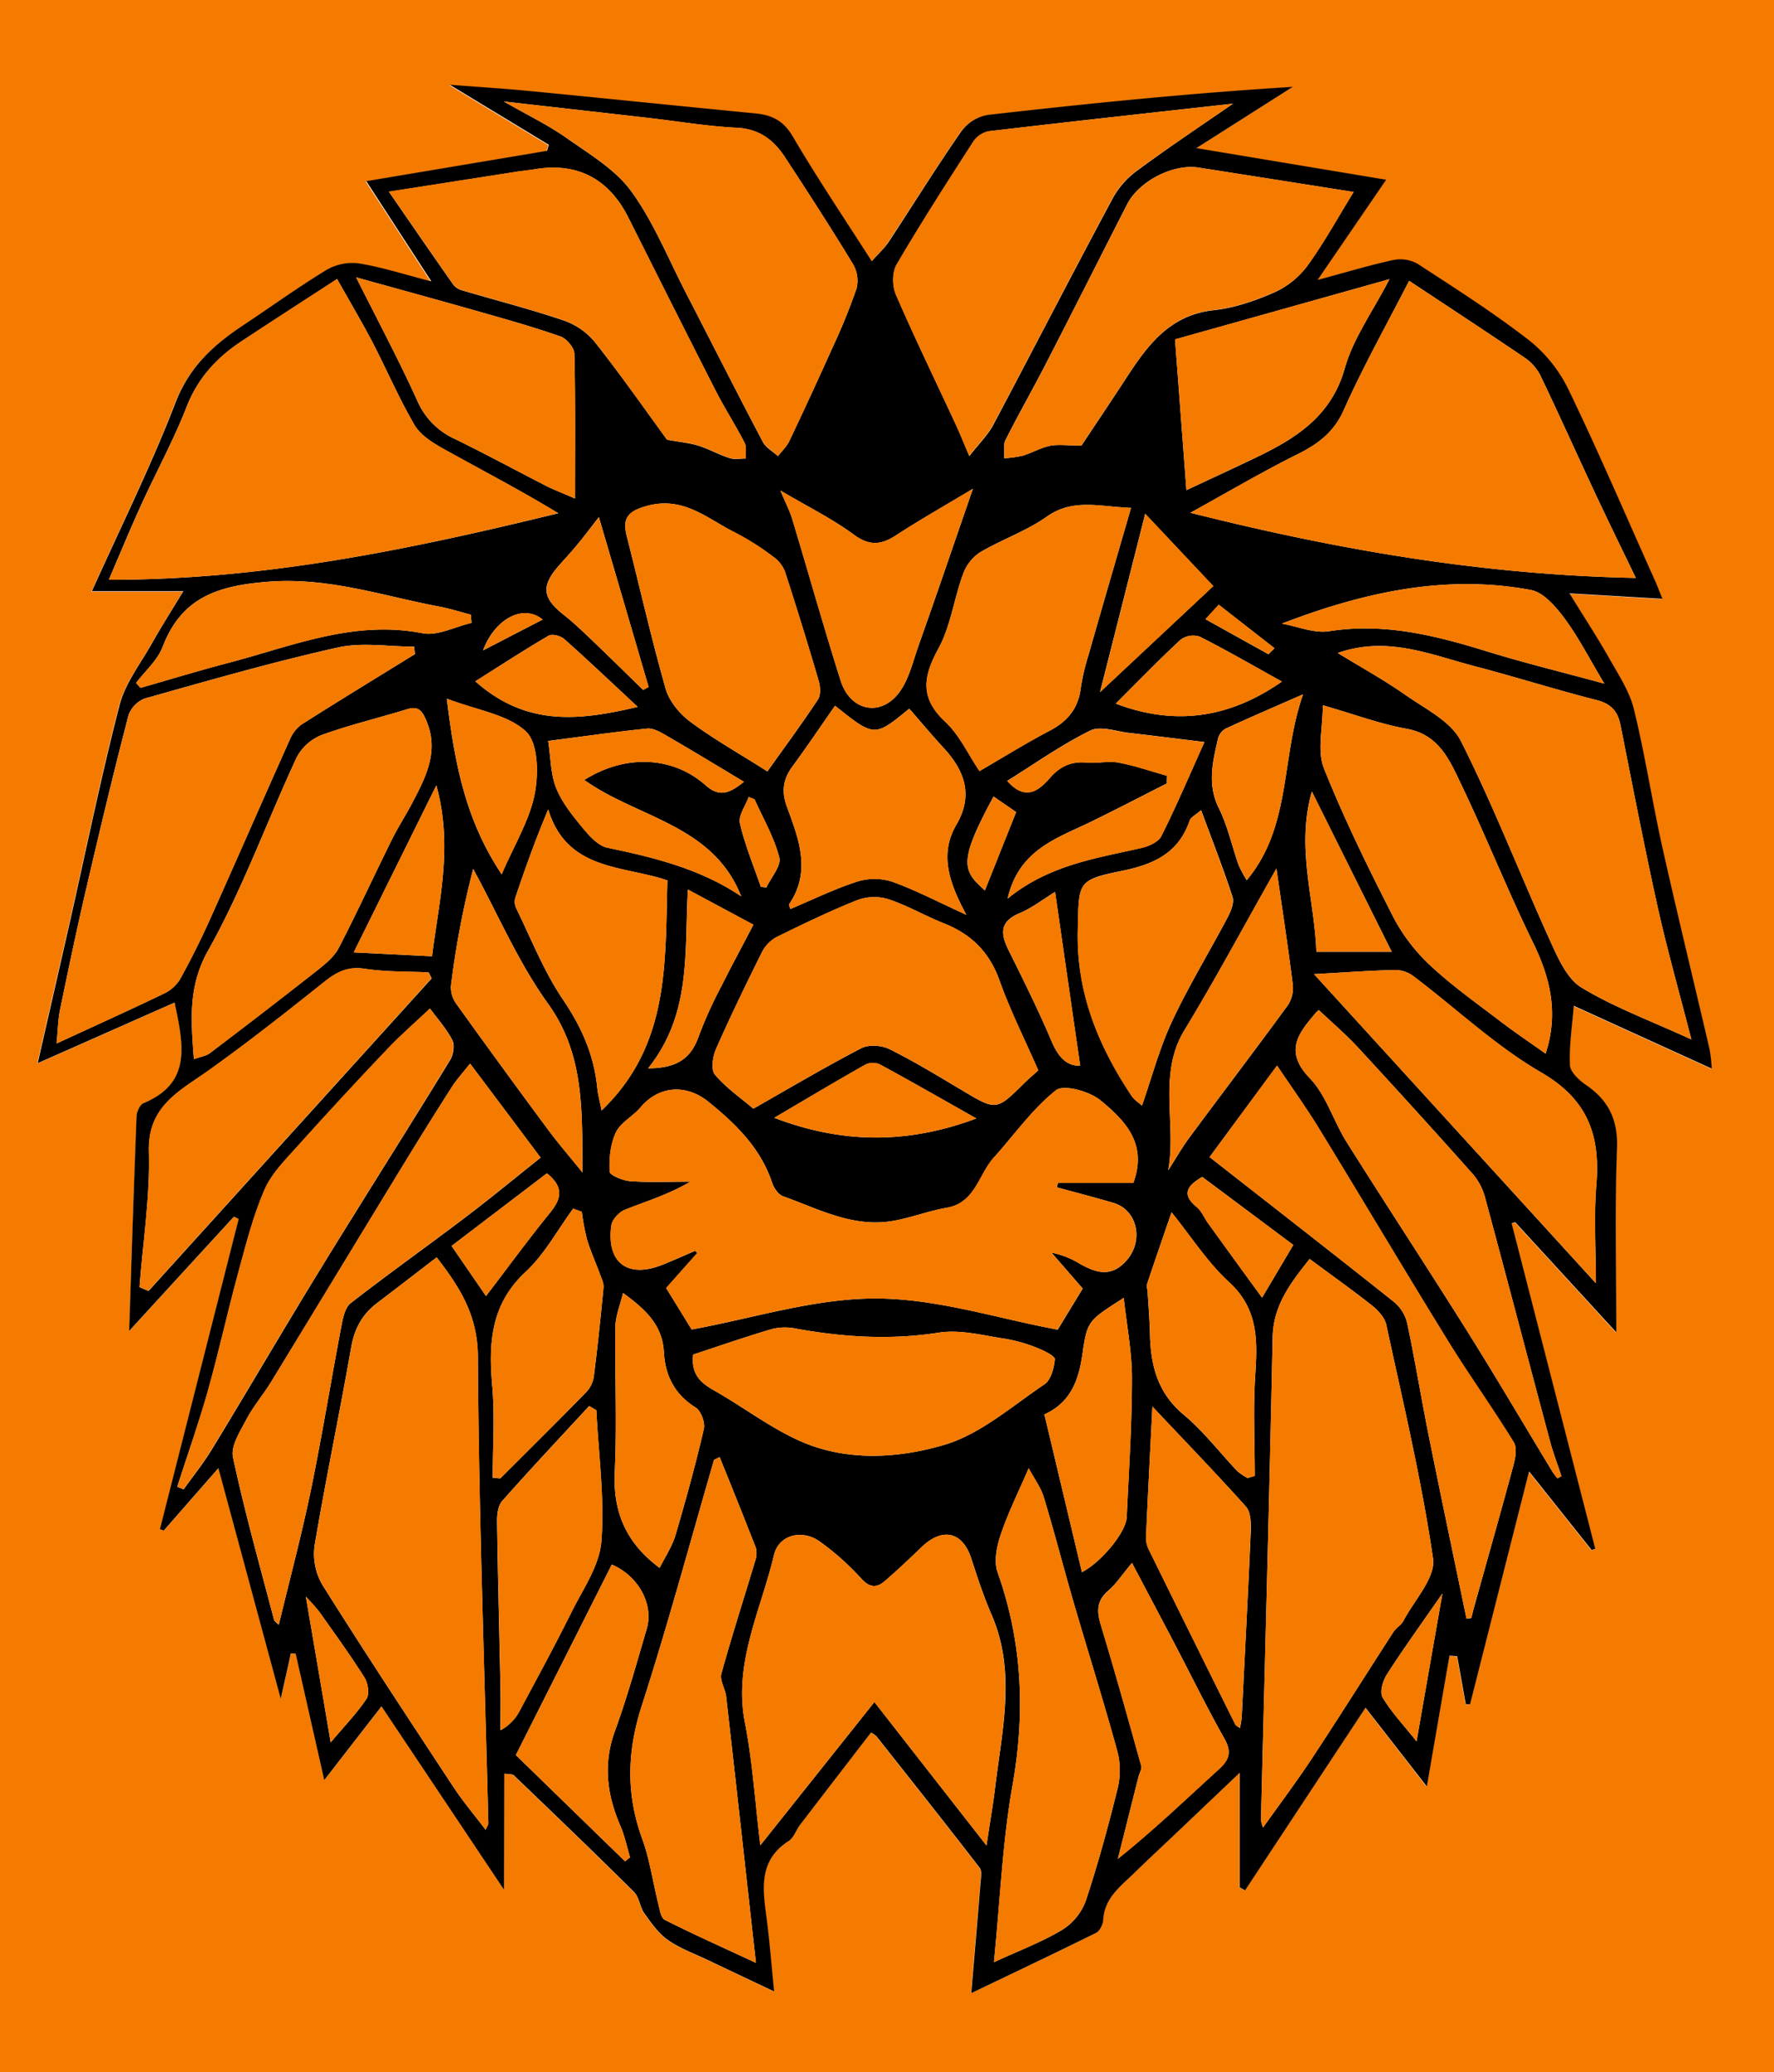 <svg id="Capa_1" data-name="Capa 1" xmlns="http://www.w3.org/2000/svg" viewBox="0 0 589 688"><defs><style>.cls-1{fill:#f47a00;}</style></defs><title>leon naranja megro svg</title><path class="cls-1" d="M966,725H377V37H966ZM544.36,664.48V625.93c1.35.22,2.63,0,3.2.58,13.36,12.82,26.73,25.64,39.86,38.69,1.78,1.77,2,5,3.49,7.18,2.28,3.19,4.68,6.61,7.81,8.8,4,2.8,8.77,4.51,13.24,6.64,7,3.32,14,6.61,22,10.43-.91-9-1.49-16.63-2.49-24.22-1.27-9.67-2.83-19.19,7.27-25.7,1.73-1.11,2.49-3.66,3.85-5.43,7.77-10.16,15.59-20.29,23.53-30.62a8.49,8.49,0,0,1,1.84,1.28c11.47,14.51,22.95,29,34.25,43.64.82,1.06.42,3.19.29,4.8-.95,11.74-2,23.47-3.09,36.82,14.78-7.09,28.15-13.42,41.4-20,1.24-.62,2.32-2.79,2.41-4.29.42-7.35,5.83-11.22,10.39-15.68,4.22-4.14,8.56-8.15,12.85-12.22l22.09-21v38.08l1.76,1,40-60.66,20.36,26.22c2.68-15.52,5.09-29.48,7.51-43.44l2.56.2q1.43,8,2.86,15.94h1.42l19.59-77.31,20.79,26.11,1.18-.44q-13.89-54-27.77-108.06l1.18-.38,33.59,36.59c0-20.82-.53-40.95.23-61,.36-9.55-2.77-16-10.37-21.18-2.28-1.54-5.15-4.25-5.26-6.55-.3-6.29.72-12.64,1.27-19.7l45.82,20.88a56.33,56.33,0,0,0-.7-6.33c-5.27-22.61-10.78-45.17-15.85-67.82-3.35-15-5.64-30.26-9.3-45.18-1.45-5.91-5.06-11.36-8.12-16.78-4-7-8.42-13.81-13.28-21.71l30.75,1.83c-1.16-2.84-1.84-4.65-2.63-6.4-9.4-21-18.48-42.11-28.44-62.82a47.42,47.42,0,0,0-13-16.45c-11.9-9.25-24.67-17.39-37.32-25.62a11.8,11.8,0,0,0-8.1-1.17c-7.83,1.68-15.51,4-25,6.58,8.08-11.81,15.11-22.07,22.76-33.26l-63-10.5,32-20.34c-34.33,2.12-67.88,5.51-101.38,9.33a13.89,13.89,0,0,0-8.66,5.42c-8.29,12-16,24.39-24,36.55-1.53,2.33-3.68,4.25-5.76,6.6-9.13-14.28-18.1-27.59-26.21-41.41-3.08-5.25-6.89-7.14-12.43-7.67-25-2.4-49.91-5-74.87-7.43-8.16-.8-16.36-1.3-26.59-2.09l32.9,19.94-.61,2-60,10.07c7.43,11.46,14.11,21.74,21.6,33.28-9.37-2.41-16.7-4.8-24.22-6a17.11,17.11,0,0,0-10.64,2.26c-9.49,5.78-18.52,12.32-27.79,18.47-9.76,6.46-17.7,13.72-22.24,25.49-8.2,21.26-18.38,41.75-27.79,62.68h30.36c-3.87,6.4-7.27,11.73-10.37,17.23-3.83,6.78-8.92,13.31-10.81,20.64-6.13,23.69-11,47.71-16.41,71.6-3.46,15.32-7,30.63-10.76,47.23L435,369.88c2.87,13.89,5.9,26.67-10.34,33.44-1.19.5-2.23,2.83-2.29,4.34-.9,23.15-1.63,46.3-2.46,71.26,12.33-13.46,23.56-25.71,34.79-37.95l1.57.78q-13.08,51.5-26.15,103l1.27.46,18.14-20.73c7.13,26.35,13.8,51,20.71,76.59,1.27-5.74,2.31-10.42,3.34-15.1l1.61.1c3.11,13.77,6.23,27.54,9.5,42,6.36-8.21,12.44-16.06,19-24.51Z" transform="translate(-377 -37)"/><path d="M544.36,664.48l-40.7-60.94c-6.56,8.45-12.64,16.3-19,24.51-3.27-14.47-6.39-28.24-9.5-42l-1.61-.1c-1,4.68-2.07,9.36-3.34,15.1-6.91-25.55-13.58-50.24-20.71-76.59l-18.14,20.73-1.27-.46q13.07-51.48,26.15-103l-1.57-.78c-11.23,12.24-22.46,24.49-34.79,37.95.83-25,1.56-48.11,2.46-71.26.06-1.51,1.1-3.84,2.29-4.34,16.24-6.77,13.21-19.55,10.34-33.44L389.52,390c3.78-16.6,7.3-31.91,10.76-47.23,5.39-23.89,10.28-47.91,16.41-71.6,1.89-7.33,7-13.86,10.81-20.64,3.1-5.5,6.5-10.83,10.37-17.23H407.51c9.41-20.93,19.59-41.42,27.79-62.68,4.54-11.77,12.48-19,22.24-25.49,9.27-6.15,18.3-12.69,27.79-18.47A17.11,17.11,0,0,1,496,124.43c7.52,1.2,14.85,3.59,24.22,6-7.49-11.54-14.17-21.82-21.6-33.28l60-10.07.61-2-32.9-19.94c10.23.79,18.43,1.29,26.59,2.09,25,2.43,49.91,5,74.87,7.43,5.54.53,9.35,2.42,12.43,7.67,8.11,13.82,17.08,27.13,26.21,41.41,2.08-2.35,4.23-4.27,5.76-6.6,8-12.16,15.68-24.58,24-36.55a13.89,13.89,0,0,1,8.66-5.42c33.5-3.82,67-7.21,101.38-9.33l-32,20.34,63,10.5c-7.65,11.19-14.68,21.45-22.76,33.26,9.54-2.56,17.22-4.9,25-6.58a11.8,11.8,0,0,1,8.1,1.17c12.65,8.23,25.42,16.37,37.32,25.62a47.42,47.42,0,0,1,13,16.45c10,20.71,19,41.84,28.44,62.82.79,1.75,1.47,3.56,2.63,6.4L898.09,234c4.86,7.9,9.29,14.68,13.28,21.71,3.06,5.42,6.67,10.87,8.12,16.78,3.66,14.92,6,30.17,9.3,45.18,5.07,22.65,10.58,45.21,15.85,67.82a56.33,56.33,0,0,1,.7,6.33l-45.82-20.88c-.55,7.06-1.57,13.41-1.27,19.7.11,2.3,3,5,5.26,6.55,7.6,5.17,10.73,11.63,10.37,21.18-.76,20.08-.23,40.21-.23,61l-33.59-36.59-1.18.38q13.89,54,27.77,108.06l-1.18.44-20.79-26.11-19.59,77.31h-1.42q-1.42-8-2.86-15.94l-2.56-.2c-2.42,14-4.83,27.92-7.51,43.44L830.38,604l-40,60.66-1.76-1V625.59l-22.09,21c-4.29,4.07-8.63,8.08-12.85,12.22-4.56,4.46-10,8.33-10.39,15.68-.09,1.5-1.17,3.67-2.41,4.29-13.25,6.57-26.62,12.9-41.4,20,1.13-13.35,2.14-25.08,3.09-36.82.13-1.61.53-3.74-.29-4.8-11.3-14.64-22.78-29.13-34.25-43.64a8.49,8.49,0,0,0-1.84-1.28c-7.94,10.33-15.76,20.46-23.53,30.62-1.36,1.77-2.12,4.32-3.85,5.43-10.1,6.51-8.54,16-7.27,25.7,1,7.59,1.58,15.25,2.49,24.22-8.06-3.82-15.05-7.11-22-10.43-4.47-2.13-9.24-3.84-13.24-6.64-3.13-2.19-5.53-5.61-7.81-8.8-1.53-2.14-1.71-5.41-3.49-7.18-13.13-13.05-26.5-25.87-39.86-38.69-.57-.55-1.85-.36-3.2-.58ZM753.28,429.76c4.87-13.18-3-20.88-10.88-27.41-3.65-3-12.22-5.4-14.81-3.34-7.88,6.26-13.88,14.87-20.72,22.47-5,5.61-6,14.87-15.55,16.53-6.08,1.06-12,3.36-18,4.39-13.14,2.23-24.57-4-36.34-8.22-1.55-.55-3-2.68-3.59-4.39-3.84-11.58-12-19.54-21.21-27-7.3-5.87-16.32-5.41-22.49,1.88-2.52,3-6.59,5-8.18,8.3-1.84,3.84-2.29,8.65-2.09,13,0,1.23,4.43,3.05,6.92,3.22,6.6.45,13.25.15,19.87.15-7.26,4.3-14.6,6.49-21.69,9.31-2,.78-4.27,3.29-4.54,5.26-1.68,12.44,5.51,17.72,17.19,12.94,3.57-1.46,7.08-3,10.62-4.54l.72.73-10.33,11.62c3.36,5.45,6.25,10.15,8.47,13.77,20.27-3.69,40.67-10.31,61.07-10.3s40.63,6.69,60.46,10.35l8.3-13.64c-3-3.47-6.67-7.69-10.34-11.92a28.09,28.09,0,0,1,9.38,3.68c5.49,3.09,10.54,4.67,15.63-1.23,5.63-6.51,3.51-16.66-4.54-19-6.2-1.83-12.47-3.44-18.71-5.15l.35-1.45ZM413.14,229.49c51.72.06,100.47-10.17,149.22-22.07-12.72-7.74-25.63-14.42-38.33-21.5-3.54-2-7.48-4.49-9.42-7.82-5.19-8.89-9.26-18.44-14-27.59-3.69-7-7.77-13.89-11.69-20.86-11.09,7.22-21.45,13.89-31.74,20.68C449,155.74,442.7,162.53,439,172c-4.3,11-10,21.45-14.93,32.22C420.39,212.29,417,220.46,413.14,229.49Zm359.09-22.24c49.39,12.45,97.6,20.64,147.89,21.64-4.59-9.53-9.11-18.72-13.45-28-6.17-13.16-12.09-26.44-18.39-39.53a16.05,16.05,0,0,0-5.41-5.83c-12.23-8.31-24.6-16.4-38-25.29-7.43,14.49-15.23,28.38-21.69,42.86-3.34,7.51-8.6,11.34-15.46,14.77C796.08,193.67,784.86,200.29,772.23,207.25Zm-234,437.31c.56-1.34.91-1.77.9-2.2-1.27-51.65-3.19-103.3-3.47-154.95-.07-13.72-6-23-13.68-32.93-6.71,5.14-13.16,10.13-19.65,15.06-5,3.75-7.63,8.51-8.74,14.81-3.85,22-8.46,43.85-12.15,65.86a20.46,20.46,0,0,0,2.63,13.07c14.21,22.61,28.91,44.91,43.59,67.22C530.74,635.16,534.38,639.45,538.25,644.56ZM811.82,455c-6.13,7.77-12.06,15.22-12.28,26-1.09,53.41-2.56,106.82-3.87,160.22a9.81,9.81,0,0,0,.69,2.54c5.72-8,11.31-15.47,16.42-23.22,9.11-13.81,17.89-27.83,26.88-41.71.9-1.39,2.59-2.3,3.34-3.73,3.59-6.85,10.71-14.34,9.8-20.61-3.8-26.07-9.95-51.81-15.52-77.6-.51-2.37-2.66-4.77-4.68-6.37C826.05,465.33,819.2,460.48,811.82,455ZM704.54,649.75c1.16-7.77,2.18-13.58,2.89-19.42,2.29-19.1,7-38.22-1.19-57.16-2.6-6-4.69-12.33-6.71-18.6-2.9-9-9.57-10.61-16.55-3.88-3.93,3.79-7.91,7.52-12,11.1-2.78,2.43-5.14,2.53-8.06-.71a87.22,87.22,0,0,0-13.72-12.24c-5.83-4.19-13.63-2.29-15.22,4.46-4.32,18.36-13.55,35.81-9.62,55.81,2.49,12.68,3.29,25.69,5.09,40.57l37.88-47.57C679.33,617.51,691.32,632.85,704.54,649.75ZM514.77,254.18l-.28-2.48c-8.47,0-17.29-1.52-25.37.29-21.52,4.81-42.75,10.94-64,16.91a9.28,9.28,0,0,0-5.46,5.62c-5,19.15-9.58,38.39-14.06,57.66-3.1,13.29-5.89,26.65-8.65,40-.7,3.41-.74,6.95-1.17,11.28,12.79-5.9,24.28-11.1,35.63-16.56a12.48,12.48,0,0,0,5.36-4.77q5.36-9.67,9.9-19.79c8.91-19.85,17.6-39.8,26.5-59.66a12,12,0,0,1,3.93-5.13C489.57,269.64,502.19,261.94,514.77,254.18Zm306.39-.37c7.92,4.86,15.48,9,22.51,13.95,6.57,4.6,15.07,8.74,18.37,15.28,10.9,21.61,19.64,44.29,29.65,66.36,2.57,5.67,5.56,12.55,10.41,15.5,10.83,6.57,22.94,11,36.46,17.22-4.06-15.82-8-29.71-11.15-43.79-4.45-20.09-8.35-40.31-12.36-60.5-.92-4.59-3.07-7.14-7.9-8.37-13.7-3.49-27.19-7.78-40.86-11.35C851.83,254.33,837.57,248.05,821.16,253.81ZM544.29,70.7c7.94,4.56,14.77,7.84,20.87,12.15,7.59,5.36,16.16,10.41,21.44,17.68,7.44,10.25,12.3,22.4,18.17,33.77,8.5,16.45,16.85,33,25.47,49.36,1,2,3.35,3.21,5.06,4.79,1.28-1.67,2.89-3.18,3.77-5q7.26-15.3,14.21-30.76a208.46,208.46,0,0,0,8.13-19.95,10.91,10.91,0,0,0-1.21-8.05c-7.29-12-14.91-23.79-22.6-35.52-3.74-5.7-8.58-9.4-16.05-9.75-9.39-.45-18.72-2-28.08-3.12C577.61,74.46,561.75,72.68,544.29,70.7Zm242.07.73c-27.87,3.1-54.48,6-81.07,9.16a8.24,8.24,0,0,0-5.11,3.47c-8.69,13.49-17.37,27-25.47,40.84-1.49,2.54-1.45,7.11-.23,9.92,6.3,14.52,13.22,28.77,19.89,43.14,1.39,3,2.62,6.11,4.48,10.46,3.25-4.18,6.13-6.95,7.91-10.3,13.39-25.24,26.46-50.65,40-75.85a28.59,28.59,0,0,1,8.32-9C764.92,86,775.14,79.18,786.36,71.43Zm-64.62,321c-4.62-10.57-9.38-20-12.93-30-3.36-9.35-9.37-15.25-18.37-18.83-6.21-2.47-12.06-5.91-18.37-8a16.14,16.14,0,0,0-10.3.22c-9.19,3.64-18.13,8-27,12.34a11.78,11.78,0,0,0-4.83,5.07c-5.27,10.6-10.45,21.25-15.22,32.09-1.09,2.49-1.73,6.81-.36,8.46,3.5,4.25,8.24,7.47,12.76,11.33,12.07-6.85,23.77-13.8,35.82-20.06,2.47-1.29,6.77-1,9.37.29,8.19,4.06,16,8.84,23.9,13.54,11.58,6.92,11.52,7,20.85-2.24C718.8,394.91,720.68,393.35,721.74,392.4ZM598.47,183c4.32.79,7.49,1.06,10.45,2,3.52,1.11,6.81,3,10.33,4.1,1.63.53,3.55.14,5.34.16-.09-1.76.36-3.81-.38-5.25-3-5.86-6.62-11.43-9.61-17.3-9.77-19.13-19.37-38.33-29-57.51-6.47-12.89-17-18.36-31-16-2,.33-3.94.51-5.9.81l-42.57,6.65c7.58,11,14.49,21.07,21.52,31.06a6.09,6.09,0,0,0,3.15,1.79c11.16,3.3,22.46,6.19,33.46,9.93a23.29,23.29,0,0,1,10.29,7.2C583.2,161.56,591.24,173.07,598.47,183Zm137.55,2c4.29-6.45,9.92-14.81,15.42-23.26,6.95-10.65,14.35-20.22,28.59-21.75,6.78-.73,13.59-3.07,19.89-5.82A28.05,28.05,0,0,0,811,125.34c5.58-7.68,10.17-16.09,15.42-24.6-17.3-2.73-34.39-5.43-51.49-8.1-8.4-1.32-19.75,4.47-23.69,12.17-9,17.6-17.87,35.27-26.92,52.84-4.38,8.53-9.16,16.86-13.47,25.43-.84,1.67-.33,4-.45,6.07a37.54,37.54,0,0,0,6.13-.84c3.06-.92,5.93-2.62,9-3.27C728.27,184.48,731.16,184.93,736,184.93ZM441.36,388.67c2.32-.84,4.09-1.06,5.32-2q18-13.65,35.74-27.55c2.67-2.11,5.56-4.5,7.07-7.42,6.12-11.83,11.68-23.94,17.59-35.88,2.16-4.35,4.84-8.44,7.08-12.76,4.37-8.41,8.61-16.79,4.4-26.76-1.39-3.27-2.57-5-6.44-3.81-9.46,2.93-19.15,5.2-28.44,8.6a16,16,0,0,0-8.24,7.52c-9.89,21.3-17.91,43.59-29.34,64C439.44,364.5,440.4,375.39,441.36,388.67ZM615.93,520.79l-1.85.91c-7.93,27.24-15.31,54.67-24,81.66-4.86,15.06-5.27,29.29.13,44.11,2.53,6.95,3.55,14.44,5.36,21.66.47,1.87.85,4.65,2.14,5.3,9.34,4.72,18.91,9,30.28,14.29-3.43-30.76-6.61-59.6-9.89-88.43-.29-2.57-2.2-5.36-1.59-7.57,3.46-12.59,7.49-25,11.24-37.54a7.29,7.29,0,0,0,.19-4.32C624,540.79,620,530.8,615.93,520.79ZM707,688.5c8.47-3.91,15.92-6.71,22.64-10.73a19.2,19.2,0,0,0,7.83-9.57c4.1-12.32,7.51-24.89,10.63-37.5a25.18,25.18,0,0,0-.11-12.17c-4.55-16.57-9.72-33-14.53-49.47-3.39-11.66-6.4-23.43-9.92-35-1-3.23-3.15-6.1-5-9.56-3.44,8-6.86,14.84-9.27,22-1.31,3.89-2.36,8.87-1.07,12.49,8.25,23.26,9.27,46.61,4.95,70.9C709.82,648.79,709.06,668.19,707,688.5ZM816.19,271.16c0,7.7-1.93,15.14.36,20.89,6.75,16.92,14.84,33.34,23.13,49.59a59.87,59.87,0,0,0,12.38,16.07c7.21,6.72,15.33,12.46,23.18,18.46,4.91,3.75,10.06,7.19,14.93,10.66,4.42-13.51,1.53-25.23-4.27-37.07-8.43-17.23-15.52-35.13-23.81-52.44-3.8-7.92-7.32-16.44-18.1-18.36C835.31,277.41,826.92,274.25,816.19,271.16Zm-283.13,119c-2.28,2.9-4.41,5.22-6.08,7.83q-8.57,13.4-16.83,27c-14.42,23.62-28.74,47.3-43.17,70.91-2.56,4.18-5.84,8-8.11,12.28-2.09,4-5.32,8.92-4.52,12.67,3.86,18.09,8.9,35.92,13.59,53.82.19.73,1.1,1.26,1.62,1.82,3.65-15.17,7.59-29.87,10.66-44.74,3.76-18.21,6.72-36.58,10.2-54.85.49-2.57,1.24-5.85,3.06-7.26,12.46-9.67,25.32-18.82,37.9-28.35,8.39-6.35,16.51-13.07,25.11-19.91C548.61,410.83,541.24,401,533.06,390.12Zm98.7-97c5.88-8.26,11.55-15.93,16.8-23.89,1-1.49.83-4.27.26-6.19q-5.33-18.21-11.2-36.28a10.65,10.65,0,0,0-3.82-4.88,87.47,87.47,0,0,0-12.55-8C612,209.37,604,201.57,591.71,205c-6.49,1.81-8.09,4.21-6.58,10.15C589.42,232,593.25,249,598,265.67c1.17,4.12,4.6,8.28,8.11,10.91C613.64,282.2,621.88,286.84,631.76,293.11ZM423.32,464.36l3,1.28,94-103.78-1-2c-7.07-.34-14.22-.12-21.18-1.2-5.53-.86-9.23,1-13.34,4.26-12.55,10-25.2,20-38.27,29.33-9.77,7-20.52,11.87-20.07,27.23C426.82,434.38,424.46,449.39,423.32,464.36Zm329.2-258.72c-10.71-.45-19.35-3.21-28,2.92-6.81,4.8-15,7.6-22.22,11.89a14.51,14.51,0,0,0-5.56,7.2c-3,8.16-4.08,17.21-8.16,24.68-5.08,9.31-6.22,16.38,2.27,24.3,4.72,4.4,7.59,10.79,11.37,16.38,8.29-4.81,15.6-9.39,23.22-13.36,6-3.12,9.56-7.41,10.4-14.19a71.84,71.84,0,0,1,2.53-10.86C742.91,238.64,747.57,222.7,752.52,205.64ZM863.91,574.46l1.59-.24c.3-1.19.58-2.39.91-3.58,4.37-15.67,8.83-31.32,13.05-47,.67-2.46,1.3-5.88.15-7.74-7.07-11.47-15-22.44-22-33.91-14.37-23.29-28.32-46.83-42.61-70.17-4.28-7-9.08-13.69-14-21L778.6,421.18c21.08,16.5,41.36,32.27,61.45,48.27a13.09,13.09,0,0,1,4.2,7.06c2.61,12.37,4.64,24.87,7.13,37.27C855.45,534,859.72,554.24,863.91,574.46ZM607.15,486.74c-.76,6.31,2.26,9.27,6.79,11.83,9.68,5.47,18.66,12.43,28.75,16.91,15.4,6.82,32.42,5.77,47.68,1.29,12.11-3.55,22.61-12.87,33.45-20.18,2.12-1.44,3.13-5.37,3.41-8.27.09-1-3.35-2.78-5.42-3.59a49.45,49.45,0,0,0-10.67-3.16c-7.45-1.09-15.22-3.23-22.42-2.11-16,2.49-31.58,1.54-47.28-1.3a18.11,18.11,0,0,0-8.06.09C624.62,480.82,616,483.84,607.15,486.74Zm-171.3,43.9,2.12.86c3.09-4.33,6.45-8.5,9.21-13,9.54-15.64,18.82-31.42,28.28-47.1q9.38-15.53,19-30.94c10.66-17.17,21.46-34.25,32-51.5,1.08-1.77,1.59-4.95.72-6.61-2-3.87-5-7.2-7.41-10.47-4.88,4.61-9.72,8.79-14.1,13.41q-15,15.83-29.64,32.05c-4.12,4.6-8.8,9.22-11.19,14.71-3.81,8.79-6.18,18.25-8.71,27.54-3.59,13.18-6.51,26.54-10.21,39.68C442.9,509.81,439.21,520.18,435.85,530.64Zm377.43-170.2,93.58,102.62c0-11.44-.7-22.17.16-32.76,1.33-16.37-2.87-28.26-18.32-37.22-15.05-8.72-28-21-42-31.64a10.57,10.57,0,0,0-6-2.38C832.39,359.21,824.05,359.84,813.28,360.44Zm80.85,167.42,1.3-.76c-1.27-3.85-2.75-7.64-3.79-11.54-7.21-26.94-14.27-53.92-21.54-80.84a19.82,19.82,0,0,0-4-7.79q-18.9-21.24-38.21-42.12c-4.06-4.41-8.65-8.32-13-12.43a7,7,0,0,0-.83.68c-5.74,6.77-11,12.78-2.18,21.94,5.48,5.69,7.86,14.25,12.21,21.17,13.2,21,26.83,41.72,40,62.73,9.7,15.47,18.95,31.23,28.41,46.84A22.11,22.11,0,0,0,894.13,527.86ZM654.25,271.32c-4.92,7.05-9.44,13.77-14.23,20.29-3.06,4.17-3.58,8.28-1.78,13.16,3.92,10.68,8.24,21.48.75,32.49-.15.22.22.81.44,1.54,7.29-3.06,14.41-6.55,21.87-9a19.42,19.42,0,0,1,11.66-.15c7.83,2.76,15.24,6.69,24.86,11.07-5.76-10.75-9-20.16-3.24-30,5.64-9.66,2.72-17.79-4.24-25.35-3.93-4.27-7.65-8.72-11.45-13.08C667.33,281.78,667.33,281.78,654.25,271.32ZM756.16,404.08c3.38-9.7,5.86-19.21,10-28,5.51-11.78,12.35-22.94,18.42-34.46,1.08-2,2.27-4.9,1.65-6.81-3.07-9.48-6.73-18.77-10.43-28.82-1.79,1.57-3.39,2.29-3.78,3.42-3.75,10.94-12,14.61-22.77,16.79-14.83,3-14,3.89-14.39,19.61-.52,20.66,6.78,38.41,17.9,55.08C753.57,402.21,755.05,403.08,756.16,404.08Zm-260.92-275c7.34,14.67,14.28,27.63,20.32,41a24.66,24.66,0,0,0,12.59,12.72c10.2,5,20.18,10.4,30.29,15.58,2.23,1.14,4.59,2,9.46,4.15,0-17.44.18-32.79-.21-48.12-.05-2-2.59-5-4.62-5.7-8.87-3.12-17.94-5.66-27-8.24C523.1,136.77,510.07,133.22,495.24,129.09ZM598.59,329.32c-14.38-5-33.39-3-39.57-23.59-4.35,10.34-7.71,19.8-10.92,29.31a5,5,0,0,0,.27,3.48c5,10.24,9.24,21.07,15.59,30.43,6.16,9.1,10.27,18.38,11.33,29.19.21,2.18.82,4.31,1.46,7.56C599.36,384,597.8,357,598.59,329.32ZM838.32,129.69l-71.19,20c1.27,16.8,2.48,32.87,3.78,50.06,7.75-3.63,15.09-7,22.39-10.5,13.53-6.47,25.61-13.7,30.2-30C826.27,149.36,832.72,140.55,838.32,129.69ZM636.11,199.87c1.8,4.29,3.13,6.81,3.94,9.49,5.4,17.91,10.45,35.92,16.1,53.74,3,9.4,12.28,12,18.63,4.76,3.8-4.33,5.2-10.9,7.24-16.63,5.9-16.62,11.58-33.33,18-51.94-10,6-18,10.54-25.6,15.5-5,3.23-8.87,3.48-14-.32C653.34,209.25,645.33,205.31,636.11,199.87ZM575,505.23l-2.39-1.4c-9.67,10.48-19.44,20.87-28.88,31.54-1.39,1.56-1.74,4.51-1.7,6.8.26,18.35.75,36.7,1.13,55.06.09,4.75,0,9.5,0,14.25a15.14,15.14,0,0,0,6.32-6.35c5.81-10.86,11.7-21.67,17.18-32.7,3.83-7.72,9.39-15.58,10-23.7C577.76,534.36,575.7,519.75,575,505.23ZM759.62,504c-.78,15.61-1.52,29.64-2.13,43.69a9.17,9.17,0,0,0,1.14,4.21q14.21,28.91,28.55,57.72c.16.34.66.51,1.51,1.13a35.1,35.1,0,0,0,.59-3.63c1-20.52,2.1-41,3-61.58.12-2.77,0-6.45-1.56-8.26C780.94,526.35,770.73,515.82,759.62,504ZM570.18,439.35l-2.87-1.05c-5.2,7.07-9.48,15.12-15.79,21C540,470,539.18,482.75,540.42,497c.89,10.14.17,20.42.17,30.64l2.51.24c9.54-9.54,19.13-19,28.56-28.68a9.61,9.61,0,0,0,2.5-5.16c1.26-9.83,2.28-19.69,3.22-29.55.13-1.33-.58-2.78-1.06-4.11-1.46-4-3.2-7.82-4.43-11.85A79.36,79.36,0,0,1,570.18,439.35ZM584.52,655l1.67-1.31c-1.05-3.48-1.77-7.09-3.2-10.41-4.47-10.35-5.82-20.58-1.81-31.58s7.19-22.48,10.52-33.8c2.42-8.22-2.71-17.64-11.57-21.43l-31.86,63.25Zm168.32-99.08c-3.35,4-5.27,7-7.85,9.2-3.8,3.26-3.93,6.65-2.56,11.17,4.73,15.61,9.11,31.33,13.48,47,.29,1-.59,2.39-.9,3.61q-3.43,13.63-6.86,27.27c12-9.61,22.65-19.83,33.56-29.77,3.47-3.15,4.29-5.73,1.83-10.11-5.92-10.51-11.23-21.36-16.82-32.05C762.29,573.82,757.82,565.39,752.84,555.93Zm38.4-28.17,2.37-.72c0-11.12-.57-22.29.16-33.36.75-11.53,1.06-22-8.67-30.94-7.24-6.64-12.69-15.25-19.12-23.21-3,8.72-5.64,16.32-8.19,24-.21.64.19,1.46.23,2.2.28,4.71.68,9.41.78,14.12.23,10.45,2.5,19.64,11.21,26.89,6.58,5.47,11.88,12.48,17.82,18.74A20.1,20.1,0,0,0,791.24,527.76ZM570.4,426.3c-.15-21,.61-39.29-11.47-56.09-9.88-13.75-16.66-29.72-24.82-44.7a298.07,298.07,0,0,0-7.39,38.82,9.48,9.48,0,0,0,1.86,6.07q15.1,21.06,30.54,41.88C562.29,416.56,565.79,420.6,570.4,426.3ZM422.18,263.76l1.49,1.62c9.67-2.76,19.28-5.71,29-8.25,21.15-5.53,41.69-14.35,64.58-9.89,5,1,10.85-2.17,16.31-3.43l-.23-2.71c-3.43-.9-6.83-2-10.31-2.67-18.83-3.53-36.9-9.85-56.95-8.29-16.6,1.29-28.75,5.12-35.06,21.61C429.3,256.23,425.19,259.78,422.18,263.76ZM596,557.58c2-3.92,4.2-7.23,5.28-10.88,3.44-11.66,6.66-23.4,9.41-35.24.5-2.13-.95-6-2.72-7.12-7-4.33-10.12-10.68-10.54-18.35-.49-8.95-5.91-14.12-13.58-19.69-1,4.23-2.47,7.68-2.52,11.15-.22,16.09.54,32.22-.22,48.28C580.47,539.08,584.92,549.34,596,557.58Zm168.88-132c2.34-3.65,4.48-7.45,7.06-10.93,10.84-14.65,21.89-29.15,32.64-43.88a10.43,10.43,0,0,0,1.65-6.84c-1.54-12.41-3.45-24.77-5.43-38.56-10.6,18.73-20.09,36.47-30.52,53.64C761.32,393.71,767.68,410,764.87,425.55ZM736.22,559c6.62-3.46,14.63-13.35,14.86-18.22.71-15.39,1.74-30.78,1.75-46.17,0-8.68-1.71-17.37-2.73-26.69-11.73,7.55-12.13,7.49-13.71,18.66-1.25,8.82-4,16.15-12.66,20.05-.31.14-.37.86,0-.1C728.07,524.75,732.12,541.78,736.22,559ZM802.6,244.06c5.25.93,10.72,3.31,15.7,2.52,18.28-2.89,35.32,1.41,52.46,6.71,12.37,3.83,25,6.89,38.9,10.69-4.89-8.16-8.5-15.27-13.17-21.6-2.87-3.89-7-8.7-11.19-9.49C857.09,227.61,829.86,233.57,802.6,244.06ZM623.07,334.59c-9.33-23.82-34.44-26-52.07-38.62,13.53-8.55,29.27-8,40.28,1.76,4.74,4.2,8.11,2.52,12.73-1.16-8.91-5.33-17.07-10.3-25.33-15.09-2.1-1.21-4.62-2.79-6.79-2.58C581.13,280,570.41,281.55,559,283c.87,5.63.8,11.06,2.68,15.71,2,4.86,5.51,9.2,8.91,13.32,2.18,2.64,5.06,5.8,8.1,6.43C594.26,321.72,609.52,325.47,623.07,334.59Zm88.47.78C725.25,324.19,740.82,322,756,318.53c2.42-.55,5.61-2,6.59-3.92,4.89-9.75,9.16-19.81,14.31-31.25-9.7-1.17-17.25-2.14-24.82-3-4.41-.49-9.68-2.48-13.09-.8-9.58,4.72-18.39,11-27.58,16.71,6.07,6.84,10.51,3.24,14.2-1,3.43-3.95,7.21-5.57,12.34-5.09,3.44.33,7.05-.61,10.4,0,5.47,1,10.79,2.89,16.17,4.4-.06.86-.12,1.72-.19,2.58-8.33,4.22-16.61,8.54-25,12.63C728.05,315.32,715.31,319,711.54,335.37Zm-168-8.06c4.24-9.85,9.22-17.87,10.95-26.54,1.35-6.76,1.22-17-2.85-20.88-6-5.67-16.09-7-26.3-10.92C528,290.63,531.53,309.19,543.57,327.31Zm266.06-59.76c-9.66,4.24-17.76,7.71-25.75,11.41a5.35,5.35,0,0,0-2.46,3.31c-1.76,7.68-3.63,15.19.29,23.08,2.94,5.92,4.34,12.6,6.56,18.89a38.58,38.58,0,0,0,2.7,5C805.88,311.31,802.19,288.83,809.63,267.55ZM701.16,408.36c-11.24-6.35-21.61-12.31-32.12-18a5.74,5.74,0,0,0-4.76.14c-10.16,5.76-20.19,11.75-30.2,17.64C656.12,416.58,677.83,417.09,701.16,408.36Zm46.29-137.74c20,7.58,38,4.65,55.17-7.32-9.41-5.22-18.19-10.31-27.22-14.89a7,7,0,0,0-6.35.93C761.64,256.2,754.61,263.48,747.45,270.62ZM521.88,297.76c-9.55,19.29-18.3,37-27.43,55.45l26,1.3C522.75,335.93,527.47,318.07,521.88,297.76Zm12.94-34.55c17.11,15.22,34.79,13,53.91,8.49-8.52-7.93-16.32-15.34-24.35-22.49-1.2-1.07-4-1.84-5.18-1.17C551.18,252.71,543.41,257.79,534.82,263.21Zm245-31.61c-7.26-7.72-14.06-14.95-22.6-24-5.18,20.45-9.93,39.22-15,59.21Zm-204-22.89c-3.43,4.41-5.17,6.78-7.05,9-2,2.47-4.24,4.83-6.35,7.25-5.75,6.61-5.3,10.57,1.53,16,3.08,2.42,5.95,5.12,8.79,7.83,6,5.72,11.89,11.53,17.82,17.3l1.79-1C587.07,247,581.77,228.92,575.84,208.71Zm16.36,183c10.62,0,14.57-4.16,16.94-11a138.88,138.88,0,0,1,7.36-16.22c3.36-6.75,7-13.38,10.65-20.47l-21.74-11.67C604.18,353,606.72,373.51,592.2,391.7Zm220.38-91.89c-5.36,18.59.91,36,1.51,53.19h25Zm-76.93,91c-2.79-19.29-5.54-38.34-8.33-57.68-3.84,2.34-7.58,5.29-11.81,7.07-6.69,2.81-6.3,6.88-3.62,12.29,4.92,9.93,9.89,19.85,14.19,30.05C728.27,387.75,731,391,735.65,390.84ZM558.58,426.57l-31.65,24.11,11.43,16.64c7.36-9.63,14.15-18.92,21.39-27.83C563.54,434.83,564.1,431,558.58,426.57ZM806.4,450.35l-30.23-22.59c-5.42,3.13-6.71,6-1.84,10,1.64,1.34,2.51,3.62,3.8,5.41,5.77,8,11.57,16,17.9,24.68ZM486.79,615.52c4.62-5.48,8.73-9.71,11.94-14.54,1-1.54.44-5.15-.72-7-4.71-7.46-9.9-14.62-15-21.83a62.59,62.59,0,0,0-4.46-5C481.37,583.66,484,599,486.79,615.52Zm360.53-.34c2.91-16.66,5.57-31.86,8.59-49.11-6.94,10-12.9,18.26-18.4,26.81-1.35,2.1-2.49,5.94-1.49,7.65C838.91,605.45,843,609.7,847.32,615.18ZM706.89,301.46C695,323.35,696.66,326.11,704,332.64l10.37-26Zm-77.29,30,1.84.22c1.56-3.35,5-7.18,4.3-9.95-1.71-6.71-5.35-12.93-8.22-19.34l-1.94-.75c-1.06,2.93-3.5,6.19-2.91,8.74C624.31,317.52,627.2,324.42,629.6,331.42Zm168.56-77.23,2-2-18.49-14.43-4.41,4.8Zm-241-11.51c-6.65-5.4-16,0-19.78,10.23Z" transform="translate(-377 -37)"/><path class="cls-1" d="M753.28,429.76H728.21l-.35,1.45c6.24,1.71,12.51,3.32,18.71,5.15,8,2.37,10.17,12.52,4.54,19-5.09,5.9-10.14,4.32-15.63,1.23a28.09,28.09,0,0,0-9.38-3.68c3.67,4.23,7.34,8.45,10.34,11.92l-8.3,13.64c-19.83-3.66-40.14-10.33-60.46-10.35s-40.8,6.61-61.07,10.3c-2.22-3.62-5.11-8.32-8.47-13.77l10.33-11.62-.72-.73c-3.54,1.52-7,3.08-10.62,4.54-11.68,4.78-18.87-.5-17.19-12.94.27-2,2.58-4.48,4.54-5.26,7.09-2.82,14.43-5,21.69-9.31-6.62,0-13.27.3-19.87-.15-2.49-.17-6.87-2-6.92-3.22-.2-4.33.25-9.14,2.09-13,1.59-3.31,5.66-5.33,8.18-8.3,6.17-7.29,15.19-7.75,22.49-1.88,9.22,7.42,17.37,15.38,21.21,27,.57,1.71,2,3.84,3.59,4.39,11.77,4.21,23.2,10.45,36.34,8.22,6.08-1,12-3.33,18-4.39,9.5-1.66,10.5-10.92,15.55-16.53,6.84-7.6,12.84-16.21,20.72-22.47,2.59-2.06,11.16.33,14.81,3.34C750.32,408.88,758.15,416.58,753.28,429.76Z" transform="translate(-377 -37)"/><path class="cls-1" d="M413.14,229.49c3.9-9,7.25-17.2,10.92-25.23C429,193.49,434.69,183.05,439,172c3.71-9.51,10-16.3,18.16-21.71,10.29-6.79,20.65-13.46,31.74-20.68,3.92,7,8,13.81,11.69,20.86,4.77,9.15,8.84,18.7,14,27.59,1.94,3.33,5.88,5.85,9.42,7.82,12.7,7.08,25.61,13.76,38.33,21.5C513.61,219.32,464.86,229.55,413.14,229.49Z" transform="translate(-377 -37)"/><path class="cls-1" d="M772.23,207.25c12.63-7,23.85-13.58,35.47-19.38,6.86-3.43,12.12-7.26,15.46-14.77,6.46-14.48,14.26-28.37,21.69-42.86,13.42,8.89,25.79,17,38,25.29a16.05,16.05,0,0,1,5.41,5.83c6.3,13.09,12.22,26.37,18.39,39.53,4.34,9.28,8.86,18.47,13.45,28C869.83,227.89,821.62,219.7,772.23,207.25Z" transform="translate(-377 -37)"/><path class="cls-1" d="M538.25,644.56c-3.87-5.11-7.51-9.4-10.57-14.06-14.68-22.31-29.38-44.61-43.59-67.22a20.46,20.46,0,0,1-2.63-13.07c3.69-22,8.3-43.87,12.15-65.86,1.11-6.3,3.79-11.06,8.74-14.81,6.49-4.93,12.94-9.92,19.65-15.06,7.66,9.94,13.61,19.21,13.68,32.93.28,51.65,2.2,103.3,3.47,155C539.16,642.79,538.81,643.22,538.25,644.56Z" transform="translate(-377 -37)"/><path class="cls-1" d="M811.82,455c7.38,5.47,14.23,10.32,20.78,15.53,2,1.6,4.17,4,4.68,6.37,5.57,25.79,11.72,51.53,15.52,77.6.91,6.27-6.21,13.76-9.8,20.61-.75,1.43-2.44,2.34-3.34,3.73-9,13.88-17.77,27.9-26.88,41.71-5.11,7.75-10.7,15.17-16.42,23.22a9.81,9.81,0,0,1-.69-2.54c1.31-53.4,2.78-106.81,3.87-160.22C799.76,470.23,805.69,462.78,811.82,455Z" transform="translate(-377 -37)"/><path class="cls-1" d="M704.54,649.75c-13.22-16.9-25.21-32.24-37.24-47.64l-37.88,47.57c-1.8-14.88-2.6-27.89-5.09-40.57-3.93-20,5.3-37.45,9.62-55.81,1.59-6.75,9.39-8.65,15.22-4.46a87.22,87.22,0,0,1,13.72,12.24c2.92,3.24,5.28,3.14,8.06.71,4.12-3.58,8.1-7.31,12-11.1,7-6.73,13.65-5.12,16.55,3.88,2,6.27,4.11,12.55,6.71,18.6,8.14,18.94,3.48,38.06,1.19,57.16C706.72,636.17,705.7,642,704.54,649.75Z" transform="translate(-377 -37)"/><path class="cls-1" d="M514.77,254.18c-12.58,7.76-25.2,15.46-37.67,23.39a12,12,0,0,0-3.93,5.13c-8.9,19.86-17.59,39.81-26.5,59.66q-4.53,10.09-9.9,19.79a12.48,12.48,0,0,1-5.36,4.77c-11.35,5.46-22.84,10.66-35.63,16.56.43-4.33.47-7.87,1.17-11.28,2.76-13.37,5.55-26.73,8.65-40,4.48-19.27,9.11-38.51,14.06-57.66a9.28,9.28,0,0,1,5.46-5.62c21.25-6,42.48-12.1,64-16.91,8.08-1.81,16.9-.29,25.37-.29Z" transform="translate(-377 -37)"/><path class="cls-1" d="M821.16,253.81c16.41-5.76,30.67.52,45.13,4.3,13.67,3.57,27.16,7.86,40.86,11.35,4.83,1.23,7,3.78,7.9,8.37,4,20.19,7.91,40.41,12.36,60.5,3.13,14.08,7.09,28,11.15,43.79-13.52-6.2-25.63-10.65-36.46-17.22-4.85-2.95-7.84-9.83-10.41-15.5-10-22.07-18.75-44.75-29.65-66.36-3.3-6.54-11.8-10.68-18.37-15.28C836.64,262.84,829.08,258.67,821.16,253.81Z" transform="translate(-377 -37)"/><path class="cls-1" d="M544.29,70.7c17.46,2,33.32,3.76,49.18,5.57,9.36,1.07,18.69,2.67,28.08,3.12,7.47.35,12.31,4,16.05,9.75,7.69,11.73,15.31,23.53,22.6,35.52a10.91,10.91,0,0,1,1.21,8.05,208.46,208.46,0,0,1-8.13,19.95q-6.91,15.47-14.21,30.76c-.88,1.85-2.49,3.36-3.77,5-1.71-1.58-4-2.84-5.06-4.79-8.62-16.38-17-32.91-25.47-49.36-5.87-11.37-10.73-23.52-18.17-33.77-5.28-7.27-13.85-12.32-21.44-17.68C559.06,78.54,552.23,75.26,544.29,70.7Z" transform="translate(-377 -37)"/><path class="cls-1" d="M786.36,71.43C775.14,79.18,764.92,86,755,93.23a28.59,28.59,0,0,0-8.32,9c-13.49,25.2-26.56,50.61-40,75.85-1.78,3.35-4.66,6.12-7.91,10.3-1.86-4.35-3.09-7.44-4.48-10.46-6.67-14.37-13.59-28.62-19.89-43.14-1.22-2.81-1.26-7.38.23-9.92,8.1-13.84,16.78-27.35,25.47-40.84a8.24,8.24,0,0,1,5.11-3.47C731.88,77.44,758.49,74.53,786.36,71.43Z" transform="translate(-377 -37)"/><path class="cls-1" d="M721.74,392.4c-1.06,1-2.94,2.51-4.68,4.22-9.33,9.22-9.27,9.16-20.85,2.24-7.86-4.7-15.71-9.48-23.9-13.54-2.6-1.29-6.9-1.58-9.37-.29-12.05,6.26-23.75,13.21-35.82,20.06-4.52-3.86-9.26-7.08-12.76-11.33-1.37-1.65-.73-6,.36-8.46,4.77-10.84,9.95-21.49,15.22-32.09a11.78,11.78,0,0,1,4.83-5.07c8.87-4.38,17.81-8.7,27-12.34a16.14,16.14,0,0,1,10.3-.22c6.31,2.11,12.16,5.55,18.37,8,9,3.58,15,9.48,18.37,18.83C712.36,372.35,717.12,381.83,721.74,392.4Z" transform="translate(-377 -37)"/><path class="cls-1" d="M598.47,183c-7.23-9.88-15.27-21.39-23.93-32.41a23.29,23.29,0,0,0-10.29-7.2c-11-3.74-22.3-6.63-33.46-9.93a6.09,6.09,0,0,1-3.15-1.79c-7-10-13.94-20.07-21.52-31.06l42.57-6.65c2-.3,3.94-.48,5.9-.81,14-2.33,24.52,3.14,31,16,9.65,19.18,19.25,38.38,29,57.51,3,5.87,6.59,11.44,9.61,17.3.74,1.44.29,3.49.38,5.25-1.79,0-3.71.37-5.34-.16-3.52-1.14-6.81-3-10.33-4.1C606,184,602.79,183.74,598.47,183Z" transform="translate(-377 -37)"/><path class="cls-1" d="M736,184.93c-4.86,0-7.75-.45-10.43.11-3.1.65-6,2.35-9,3.27a37.54,37.54,0,0,1-6.13.84c.12-2-.39-4.4.45-6.07,4.31-8.57,9.09-16.9,13.47-25.43,9-17.57,17.92-35.24,26.92-52.84,3.94-7.7,15.29-13.49,23.69-12.17,17.1,2.67,34.19,5.37,51.49,8.1-5.25,8.51-9.84,16.92-15.42,24.6a28.05,28.05,0,0,1-11.11,8.76c-6.3,2.75-13.11,5.09-19.89,5.82-14.24,1.53-21.64,11.1-28.59,21.75C745.94,170.12,740.31,178.48,736,184.93Z" transform="translate(-377 -37)"/><path class="cls-1" d="M441.36,388.67c-1-13.28-1.92-24.17,4.74-36.06,11.43-20.4,19.45-42.69,29.34-64a16,16,0,0,1,8.24-7.52c9.29-3.4,19-5.67,28.44-8.6,3.87-1.2,5,.54,6.44,3.81,4.21,10,0,18.35-4.4,26.76-2.24,4.32-4.92,8.41-7.08,12.76-5.91,11.94-11.47,24.05-17.59,35.88-1.51,2.92-4.4,5.31-7.07,7.42q-17.73,14-35.74,27.55C445.45,387.61,443.68,387.83,441.36,388.67Z" transform="translate(-377 -37)"/><path class="cls-1" d="M615.93,520.79c4,10,8.1,20,12,30.07a7.29,7.29,0,0,1-.19,4.32c-3.75,12.51-7.78,25-11.24,37.54-.61,2.21,1.3,5,1.59,7.57,3.28,28.83,6.46,57.67,9.89,88.43-11.37-5.29-20.94-9.57-30.28-14.29-1.29-.65-1.67-3.43-2.14-5.3-1.81-7.22-2.83-14.71-5.36-21.66-5.4-14.82-5-29.05-.13-44.11,8.71-27,16.09-54.42,24-81.66Z" transform="translate(-377 -37)"/><path class="cls-1" d="M707,688.5c2-20.31,2.79-39.71,6.15-58.65,4.32-24.29,3.3-47.64-4.95-70.9-1.29-3.62-.24-8.6,1.07-12.49,2.41-7.17,5.83-14,9.27-22,1.85,3.46,4,6.33,5,9.56,3.52,11.62,6.53,23.39,9.92,35,4.81,16.5,10,32.9,14.53,49.47a25.18,25.18,0,0,1,.11,12.17c-3.12,12.61-6.53,25.18-10.63,37.5a19.2,19.2,0,0,1-7.83,9.57C723,681.79,715.5,684.59,707,688.5Z" transform="translate(-377 -37)"/><path class="cls-1" d="M816.19,271.16c10.73,3.09,19.12,6.25,27.8,7.8,10.78,1.92,14.3,10.44,18.1,18.36,8.29,17.31,15.38,35.21,23.81,52.44,5.8,11.84,8.69,23.56,4.27,37.07-4.87-3.47-10-6.91-14.93-10.66-7.85-6-16-11.74-23.18-18.46a59.87,59.87,0,0,1-12.38-16.07c-8.29-16.25-16.38-32.67-23.13-49.59C814.26,286.3,816.19,278.86,816.19,271.16Z" transform="translate(-377 -37)"/><path class="cls-1" d="M533.06,390.12c8.18,10.9,15.55,20.71,23.43,31.19-8.6,6.84-16.72,13.56-25.11,19.91-12.58,9.53-25.44,18.68-37.9,28.35-1.82,1.41-2.57,4.69-3.06,7.26-3.48,18.27-6.44,36.64-10.2,54.85-3.07,14.87-7,29.57-10.66,44.74-.52-.56-1.43-1.09-1.62-1.82-4.69-17.9-9.73-35.73-13.59-53.82-.8-3.75,2.43-8.67,4.52-12.67,2.27-4.32,5.55-8.1,8.11-12.28,14.43-23.61,28.75-47.29,43.17-70.91q8.28-13.56,16.83-27C528.65,395.34,530.78,393,533.06,390.12Z" transform="translate(-377 -37)"/><path class="cls-1" d="M631.76,293.11c-9.88-6.27-18.12-10.91-25.63-16.53-3.51-2.63-6.94-6.79-8.11-10.91-4.77-16.71-8.6-33.69-12.89-50.54-1.51-5.94.09-8.34,6.58-10.15,12.24-3.41,20.25,4.39,29.54,8.91a87.47,87.47,0,0,1,12.55,8,10.65,10.65,0,0,1,3.82,4.88q5.88,18.06,11.2,36.28c.57,1.92.73,4.7-.26,6.19C643.31,277.18,637.64,284.85,631.76,293.11Z" transform="translate(-377 -37)"/><path class="cls-1" d="M423.32,464.36c1.14-15,3.5-30,3.07-44.91-.45-15.36,10.3-20.24,20.07-27.23,13.07-9.34,25.72-19.29,38.27-29.33,4.11-3.29,7.81-5.12,13.34-4.26,7,1.08,14.11.86,21.18,1.2l1,2-94,103.78Z" transform="translate(-377 -37)"/><path class="cls-1" d="M752.52,205.64c-4.95,17.06-9.61,33-14.18,49a71.84,71.84,0,0,0-2.53,10.86c-.84,6.78-4.44,11.07-10.4,14.19-7.62,4-14.93,8.55-23.22,13.36-3.78-5.59-6.65-12-11.37-16.38-8.49-7.92-7.35-15-2.27-24.3,4.08-7.47,5.2-16.52,8.16-24.68a14.51,14.51,0,0,1,5.56-7.2c7.22-4.29,15.41-7.09,22.22-11.89C733.17,202.43,741.81,205.19,752.52,205.64Z" transform="translate(-377 -37)"/><path class="cls-1" d="M863.91,574.46c-4.19-20.22-8.46-40.43-12.53-60.68-2.49-12.4-4.52-24.9-7.13-37.27a13.09,13.09,0,0,0-4.2-7.06c-20.09-16-40.37-31.77-61.45-48.27L801,390.75c4.91,7.35,9.71,14,14,21,14.29,23.34,28.24,46.88,42.61,70.17,7.08,11.47,15,22.44,22,33.91,1.15,1.86.52,5.28-.15,7.74-4.22,15.71-8.68,31.36-13.05,47-.33,1.19-.61,2.39-.91,3.58Z" transform="translate(-377 -37)"/><path class="cls-1" d="M607.15,486.74c8.84-2.9,17.47-5.92,26.23-8.49a18.11,18.11,0,0,1,8.06-.09c15.7,2.84,31.29,3.79,47.28,1.3,7.2-1.12,15,1,22.42,2.11a49.45,49.45,0,0,1,10.67,3.16c2.07.81,5.51,2.55,5.42,3.59-.28,2.9-1.29,6.83-3.41,8.27-10.84,7.31-21.34,16.63-33.45,20.18-15.26,4.48-32.28,5.53-47.68-1.29C632.6,511,623.62,504,613.94,498.57,609.41,496,606.39,493.05,607.15,486.74Z" transform="translate(-377 -37)"/><path class="cls-1" d="M435.85,530.64c3.36-10.46,7-20.83,10-31.4,3.7-13.14,6.62-26.5,10.21-39.68,2.53-9.29,4.9-18.75,8.71-27.54,2.39-5.49,7.07-10.11,11.19-14.71q14.56-16.24,29.64-32.05c4.38-4.62,9.22-8.8,14.1-13.41,2.4,3.27,5.41,6.6,7.41,10.47.87,1.66.36,4.84-.72,6.61-10.52,17.25-21.32,34.33-32,51.5q-9.57,15.42-19,30.94c-9.46,15.68-18.74,31.46-28.28,47.1-2.76,4.53-6.12,8.7-9.21,13Z" transform="translate(-377 -37)"/><path class="cls-1" d="M813.28,360.44c10.77-.6,19.11-1.23,27.45-1.38a10.57,10.57,0,0,1,6,2.38c14,10.61,27,22.92,42,31.64,15.45,9,19.65,20.85,18.32,37.22-.86,10.59-.16,21.32-.16,32.76Z" transform="translate(-377 -37)"/><path class="cls-1" d="M894.13,527.86a22.11,22.11,0,0,1-1.63-2.12c-9.46-15.61-18.71-31.37-28.41-46.84-13.17-21-26.8-41.74-40-62.73-4.35-6.92-6.73-15.48-12.21-21.17-8.81-9.16-3.56-15.17,2.18-21.94a7,7,0,0,1,.83-.68c4.31,4.11,8.9,8,13,12.43q19.3,20.88,38.21,42.12a19.82,19.82,0,0,1,4,7.79c7.27,26.92,14.33,53.9,21.54,80.84,1,3.9,2.52,7.69,3.79,11.54Z" transform="translate(-377 -37)"/><path class="cls-1" d="M654.25,271.32c13.08,10.46,13.08,10.46,24.64,1,3.8,4.36,7.52,8.81,11.45,13.08,7,7.56,9.88,15.69,4.24,25.35-5.74,9.82-2.52,19.23,3.24,30-9.62-4.38-17-8.31-24.86-11.07a19.42,19.42,0,0,0-11.66.15c-7.46,2.43-14.58,5.92-21.87,9-.22-.73-.59-1.32-.44-1.54,7.49-11,3.17-21.81-.75-32.49-1.8-4.88-1.28-9,1.78-13.16C644.81,285.09,649.33,278.37,654.25,271.32Z" transform="translate(-377 -37)"/><path class="cls-1" d="M756.16,404.08c-1.11-1-2.59-1.87-3.45-3.15-11.12-16.67-18.42-34.42-17.9-55.08.4-15.72-.44-16.6,14.39-19.61,10.77-2.18,19-5.85,22.77-16.79.39-1.13,2-1.85,3.78-3.42,3.7,10.05,7.36,19.34,10.43,28.82.62,1.91-.57,4.77-1.65,6.81-6.07,11.52-12.91,22.68-18.42,34.46C762,384.87,759.54,394.38,756.16,404.08Z" transform="translate(-377 -37)"/><path class="cls-1" d="M495.24,129.09c14.83,4.13,27.86,7.68,40.85,11.39,9,2.58,18.11,5.12,27,8.24,2,.71,4.57,3.7,4.62,5.7.39,15.33.21,30.68.21,48.12-4.87-2.12-7.23-3-9.46-4.15-10.11-5.18-20.09-10.61-30.29-15.58a24.66,24.66,0,0,1-12.59-12.72C509.52,156.72,502.58,143.76,495.24,129.09Z" transform="translate(-377 -37)"/><path class="cls-1" d="M598.59,329.32c-.79,27.67.77,54.71-21.84,76.38-.64-3.25-1.25-5.38-1.46-7.56-1.06-10.81-5.17-20.09-11.33-29.19-6.35-9.36-10.55-20.19-15.59-30.43a5,5,0,0,1-.27-3.48c3.21-9.51,6.57-19,10.92-29.31C565.2,326.28,584.21,324.31,598.59,329.32Z" transform="translate(-377 -37)"/><path class="cls-1" d="M838.32,129.69c-5.6,10.86-12.05,19.67-14.82,29.53-4.59,16.32-16.67,23.55-30.2,30-7.3,3.48-14.64,6.87-22.39,10.5-1.3-17.19-2.51-33.26-3.78-50.06Z" transform="translate(-377 -37)"/><path class="cls-1" d="M636.11,199.87c9.22,5.44,17.23,9.38,24.29,14.6,5.16,3.8,9.06,3.55,14,.32,7.63-5,15.56-9.46,25.6-15.5-6.43,18.61-12.11,35.32-18,51.94-2,5.73-3.44,12.3-7.24,16.63-6.35,7.25-15.65,4.64-18.63-4.76-5.65-17.82-10.7-35.83-16.1-53.74C639.24,206.68,637.91,204.16,636.11,199.87Z" transform="translate(-377 -37)"/><path class="cls-1" d="M575,505.23c.74,14.52,2.8,29.13,1.69,43.5-.63,8.12-6.19,16-10,23.7-5.48,11-11.37,21.84-17.18,32.7a15.14,15.14,0,0,1-6.32,6.35c0-4.75.08-9.5,0-14.25-.38-18.36-.87-36.71-1.13-55.06,0-2.29.31-5.24,1.7-6.8,9.44-10.67,19.21-21.06,28.88-31.54Z" transform="translate(-377 -37)"/><path class="cls-1" d="M759.62,504c11.11,11.8,21.32,22.33,31.06,33.28,1.61,1.81,1.68,5.49,1.56,8.26-.86,20.53-1.93,41.06-3,61.58a35.1,35.1,0,0,1-.59,3.63c-.85-.62-1.35-.79-1.51-1.13q-14.32-28.83-28.55-57.72a9.17,9.17,0,0,1-1.14-4.21C758.1,533.66,758.84,519.63,759.62,504Z" transform="translate(-377 -37)"/><path class="cls-1" d="M570.18,439.35a79.36,79.36,0,0,0,1.71,9.15c1.23,4,3,7.89,4.43,11.85.48,1.33,1.19,2.78,1.06,4.11-.94,9.86-2,19.72-3.22,29.55a9.61,9.61,0,0,1-2.5,5.16c-9.43,9.65-19,19.14-28.56,28.68l-2.51-.24c0-10.22.72-20.5-.17-30.64-1.24-14.22-.44-27,11.1-37.69,6.31-5.86,10.59-13.91,15.79-21Z" transform="translate(-377 -37)"/><path class="cls-1" d="M584.52,655l-36.25-35.28,31.86-63.25c8.86,3.79,14,13.21,11.57,21.43-3.33,11.32-6.48,22.73-10.52,33.8s-2.66,21.23,1.81,31.58c1.43,3.32,2.15,6.93,3.2,10.41Z" transform="translate(-377 -37)"/><path class="cls-1" d="M752.84,555.93c5,9.46,9.45,17.89,13.88,26.36,5.59,10.69,10.9,21.54,16.82,32.05,2.46,4.38,1.64,7-1.83,10.11-10.91,9.94-21.57,20.16-33.56,29.77Q751.59,640.59,755,627c.31-1.22,1.19-2.57.9-3.61-4.37-15.71-8.75-31.43-13.48-47-1.37-4.52-1.24-7.91,2.56-11.17C747.57,562.91,749.49,559.92,752.84,555.93Z" transform="translate(-377 -37)"/><path class="cls-1" d="M791.24,527.76a20.1,20.1,0,0,1-3.41-2.33c-5.94-6.26-11.24-13.27-17.82-18.74-8.71-7.25-11-16.44-11.21-26.89-.1-4.71-.5-9.41-.78-14.12,0-.74-.44-1.56-.23-2.2,2.55-7.63,5.19-15.23,8.19-24,6.43,8,11.88,16.57,19.12,23.21,9.73,8.94,9.42,19.41,8.67,30.94-.73,11.07-.16,22.24-.16,33.36Z" transform="translate(-377 -37)"/><path class="cls-1" d="M570.4,426.3c-4.61-5.7-8.11-9.74-11.28-14q-15.4-20.83-30.54-41.88a9.48,9.48,0,0,1-1.86-6.07,298.07,298.07,0,0,1,7.39-38.82c8.16,15,14.94,30.95,24.82,44.7C571,387,570.25,405.3,570.4,426.3Z" transform="translate(-377 -37)"/><path class="cls-1" d="M422.18,263.76c3-4,7.12-7.53,8.83-12,6.31-16.49,18.46-20.32,35.06-21.61,20.05-1.56,38.12,4.76,56.95,8.29,3.48.65,6.88,1.77,10.31,2.67l.23,2.71c-5.46,1.26-11.29,4.41-16.31,3.43-22.89-4.46-43.43,4.36-64.58,9.89-9.72,2.54-19.33,5.49-29,8.25Z" transform="translate(-377 -37)"/><path class="cls-1" d="M596,557.58c-11.07-8.24-15.52-18.5-14.89-31.85.76-16.06,0-32.19.22-48.28,0-3.47,1.52-6.92,2.52-11.15,7.67,5.57,13.09,10.74,13.58,19.69.42,7.67,3.53,14,10.54,18.35,1.77,1.09,3.22,5,2.72,7.12-2.75,11.84-6,23.58-9.41,35.24C600.19,550.35,597.94,553.66,596,557.58Z" transform="translate(-377 -37)"/><path class="cls-1" d="M764.87,425.55c2.81-15.59-3.55-31.84,5.4-46.57,10.43-17.17,19.92-34.91,30.52-53.64,2,13.79,3.89,26.15,5.43,38.56a10.43,10.43,0,0,1-1.65,6.84c-10.75,14.73-21.8,29.23-32.64,43.88C769.35,418.1,767.21,421.9,764.87,425.55Z" transform="translate(-377 -37)"/><path class="cls-1" d="M736.22,559c-4.1-17.22-8.15-34.25-12.48-52.47-.38,1-.32.24,0,.1,8.67-3.9,11.41-11.23,12.66-20.05,1.58-11.17,2-11.11,13.71-18.66,1,9.32,2.75,18,2.73,26.69,0,15.39-1,30.78-1.75,46.17C750.85,545.65,742.84,555.54,736.22,559Z" transform="translate(-377 -37)"/><path class="cls-1" d="M802.6,244.06c27.26-10.49,54.49-16.45,82.7-11.17,4.22.79,8.32,5.6,11.19,9.49,4.67,6.33,8.28,13.44,13.17,21.6-13.93-3.8-26.53-6.86-38.9-10.69-17.14-5.3-34.18-9.6-52.46-6.71C813.32,247.37,807.85,245,802.6,244.06Z" transform="translate(-377 -37)"/><path class="cls-1" d="M623.07,334.59c-13.55-9.12-28.81-12.87-44.37-16.09-3-.63-5.92-3.79-8.1-6.43-3.4-4.12-7-8.46-8.91-13.32-1.88-4.65-1.81-10.08-2.68-15.71,11.4-1.49,22.12-3.09,32.88-4.14,2.17-.21,4.69,1.37,6.79,2.58,8.26,4.79,16.42,9.76,25.33,15.09-4.62,3.68-8,5.36-12.73,1.16-11-9.75-26.75-10.31-40.28-1.76C588.63,308.61,613.74,310.77,623.07,334.59Z" transform="translate(-377 -37)"/><path class="cls-1" d="M711.54,335.37c3.77-16.41,16.51-20.05,27.77-25.53,8.39-4.09,16.67-8.41,25-12.63.07-.86.13-1.72.19-2.58-5.38-1.51-10.7-3.36-16.17-4.4-3.35-.63-7,.31-10.4,0-5.13-.48-8.91,1.14-12.34,5.09-3.69,4.23-8.13,7.83-14.2,1,9.19-5.71,18-12,27.58-16.71,3.41-1.68,8.68.31,13.09.8,7.57.84,15.12,1.81,24.82,3-5.15,11.44-9.42,21.5-14.31,31.25-1,1.95-4.17,3.37-6.59,3.92C740.82,322,725.25,324.19,711.54,335.37Z" transform="translate(-377 -37)"/><path class="cls-1" d="M543.57,327.31c-12-18.12-15.59-36.68-18.2-58.34,10.21,3.9,20.29,5.25,26.3,10.92,4.07,3.84,4.2,14.12,2.85,20.88C552.79,309.44,547.81,317.46,543.57,327.31Z" transform="translate(-377 -37)"/><path class="cls-1" d="M809.63,267.55c-7.44,21.28-3.75,43.76-18.66,61.7a38.58,38.58,0,0,1-2.7-5c-2.22-6.29-3.62-13-6.56-18.89-3.92-7.89-2.05-15.4-.29-23.08a5.35,5.35,0,0,1,2.46-3.31C791.87,275.26,800,271.79,809.63,267.55Z" transform="translate(-377 -37)"/><path class="cls-1" d="M701.16,408.36c-23.33,8.73-45,8.22-67.08-.24,10-5.89,20-11.88,30.2-17.64a5.74,5.74,0,0,1,4.76-.14C679.55,396.05,689.92,402,701.16,408.36Z" transform="translate(-377 -37)"/><path class="cls-1" d="M747.45,270.62c7.16-7.14,14.19-14.42,21.6-21.28a7,7,0,0,1,6.35-.93c9,4.58,17.81,9.67,27.22,14.89C785.43,275.27,767.48,278.2,747.45,270.62Z" transform="translate(-377 -37)"/><path class="cls-1" d="M521.88,297.76c5.59,20.31.87,38.17-1.44,56.75l-26-1.3C503.58,334.75,512.33,317.05,521.88,297.76Z" transform="translate(-377 -37)"/><path class="cls-1" d="M534.82,263.21c8.59-5.42,16.36-10.5,24.38-15.17,1.15-.67,4,.1,5.18,1.17,8,7.15,15.83,14.56,24.35,22.49C569.61,276.21,551.93,278.43,534.82,263.21Z" transform="translate(-377 -37)"/><path class="cls-1" d="M779.87,231.6l-37.6,35.2c5.07-20,9.82-38.76,15-59.21C765.81,216.65,772.61,223.88,779.87,231.6Z" transform="translate(-377 -37)"/><path class="cls-1" d="M575.84,208.71c5.93,20.21,11.23,38.3,16.53,56.39l-1.79,1c-5.93-5.77-11.83-11.58-17.82-17.3-2.84-2.71-5.71-5.41-8.79-7.83-6.83-5.39-7.28-9.35-1.53-16,2.11-2.42,4.3-4.78,6.35-7.25C570.67,215.49,572.41,213.12,575.84,208.71Z" transform="translate(-377 -37)"/><path class="cls-1" d="M592.2,391.7c14.52-18.19,12-38.67,13.21-59.35L627.15,344c-3.7,7.09-7.29,13.72-10.65,20.47a138.88,138.88,0,0,0-7.36,16.22C606.77,387.54,602.82,391.67,592.2,391.7Z" transform="translate(-377 -37)"/><path class="cls-1" d="M812.58,299.81,839.05,353h-25C813.49,335.8,807.22,318.4,812.58,299.81Z" transform="translate(-377 -37)"/><path class="cls-1" d="M735.65,390.84c-4.62.16-7.38-3.09-9.57-8.27-4.3-10.2-9.27-20.12-14.19-30.05-2.68-5.41-3.07-9.48,3.62-12.29,4.23-1.78,8-4.73,11.81-7.07C730.11,352.5,732.86,371.55,735.65,390.84Z" transform="translate(-377 -37)"/><path class="cls-1" d="M558.58,426.57c5.52,4.41,5,8.26,1.17,12.92-7.24,8.91-14,18.2-21.39,27.83l-11.43-16.64Z" transform="translate(-377 -37)"/><path class="cls-1" d="M806.4,450.35,796,467.87c-6.33-8.71-12.13-16.69-17.9-24.68-1.29-1.79-2.16-4.07-3.8-5.41-4.87-4-3.58-6.89,1.84-10Z" transform="translate(-377 -37)"/><path class="cls-1" d="M486.79,615.52c-2.81-16.55-5.42-31.86-8.24-48.38a62.59,62.59,0,0,1,4.46,5c5.1,7.21,10.29,14.37,15,21.83,1.16,1.83,1.74,5.44.72,7C495.52,605.81,491.41,610,486.79,615.52Z" transform="translate(-377 -37)"/><path class="cls-1" d="M847.32,615.18c-4.37-5.48-8.41-9.73-11.3-14.65-1-1.71.14-5.55,1.49-7.65,5.5-8.55,11.46-16.8,18.4-26.81C852.89,583.32,850.23,598.52,847.32,615.18Z" transform="translate(-377 -37)"/><path class="cls-1" d="M706.89,301.46l7.48,5.17-10.37,26C696.66,326.11,695,323.35,706.89,301.46Z" transform="translate(-377 -37)"/><path class="cls-1" d="M629.6,331.42c-2.4-7-5.29-13.9-6.93-21.08-.59-2.55,1.85-5.81,2.91-8.74l1.94.75c2.87,6.41,6.51,12.63,8.22,19.34.71,2.77-2.74,6.6-4.3,9.95Z" transform="translate(-377 -37)"/><path class="cls-1" d="M798.16,254.19l-20.95-11.64,4.41-4.8,18.49,14.43Z" transform="translate(-377 -37)"/><path class="cls-1" d="M557.2,242.68l-19.78,10.23C541.24,242.72,550.55,237.28,557.2,242.68Z" transform="translate(-377 -37)"/></svg>